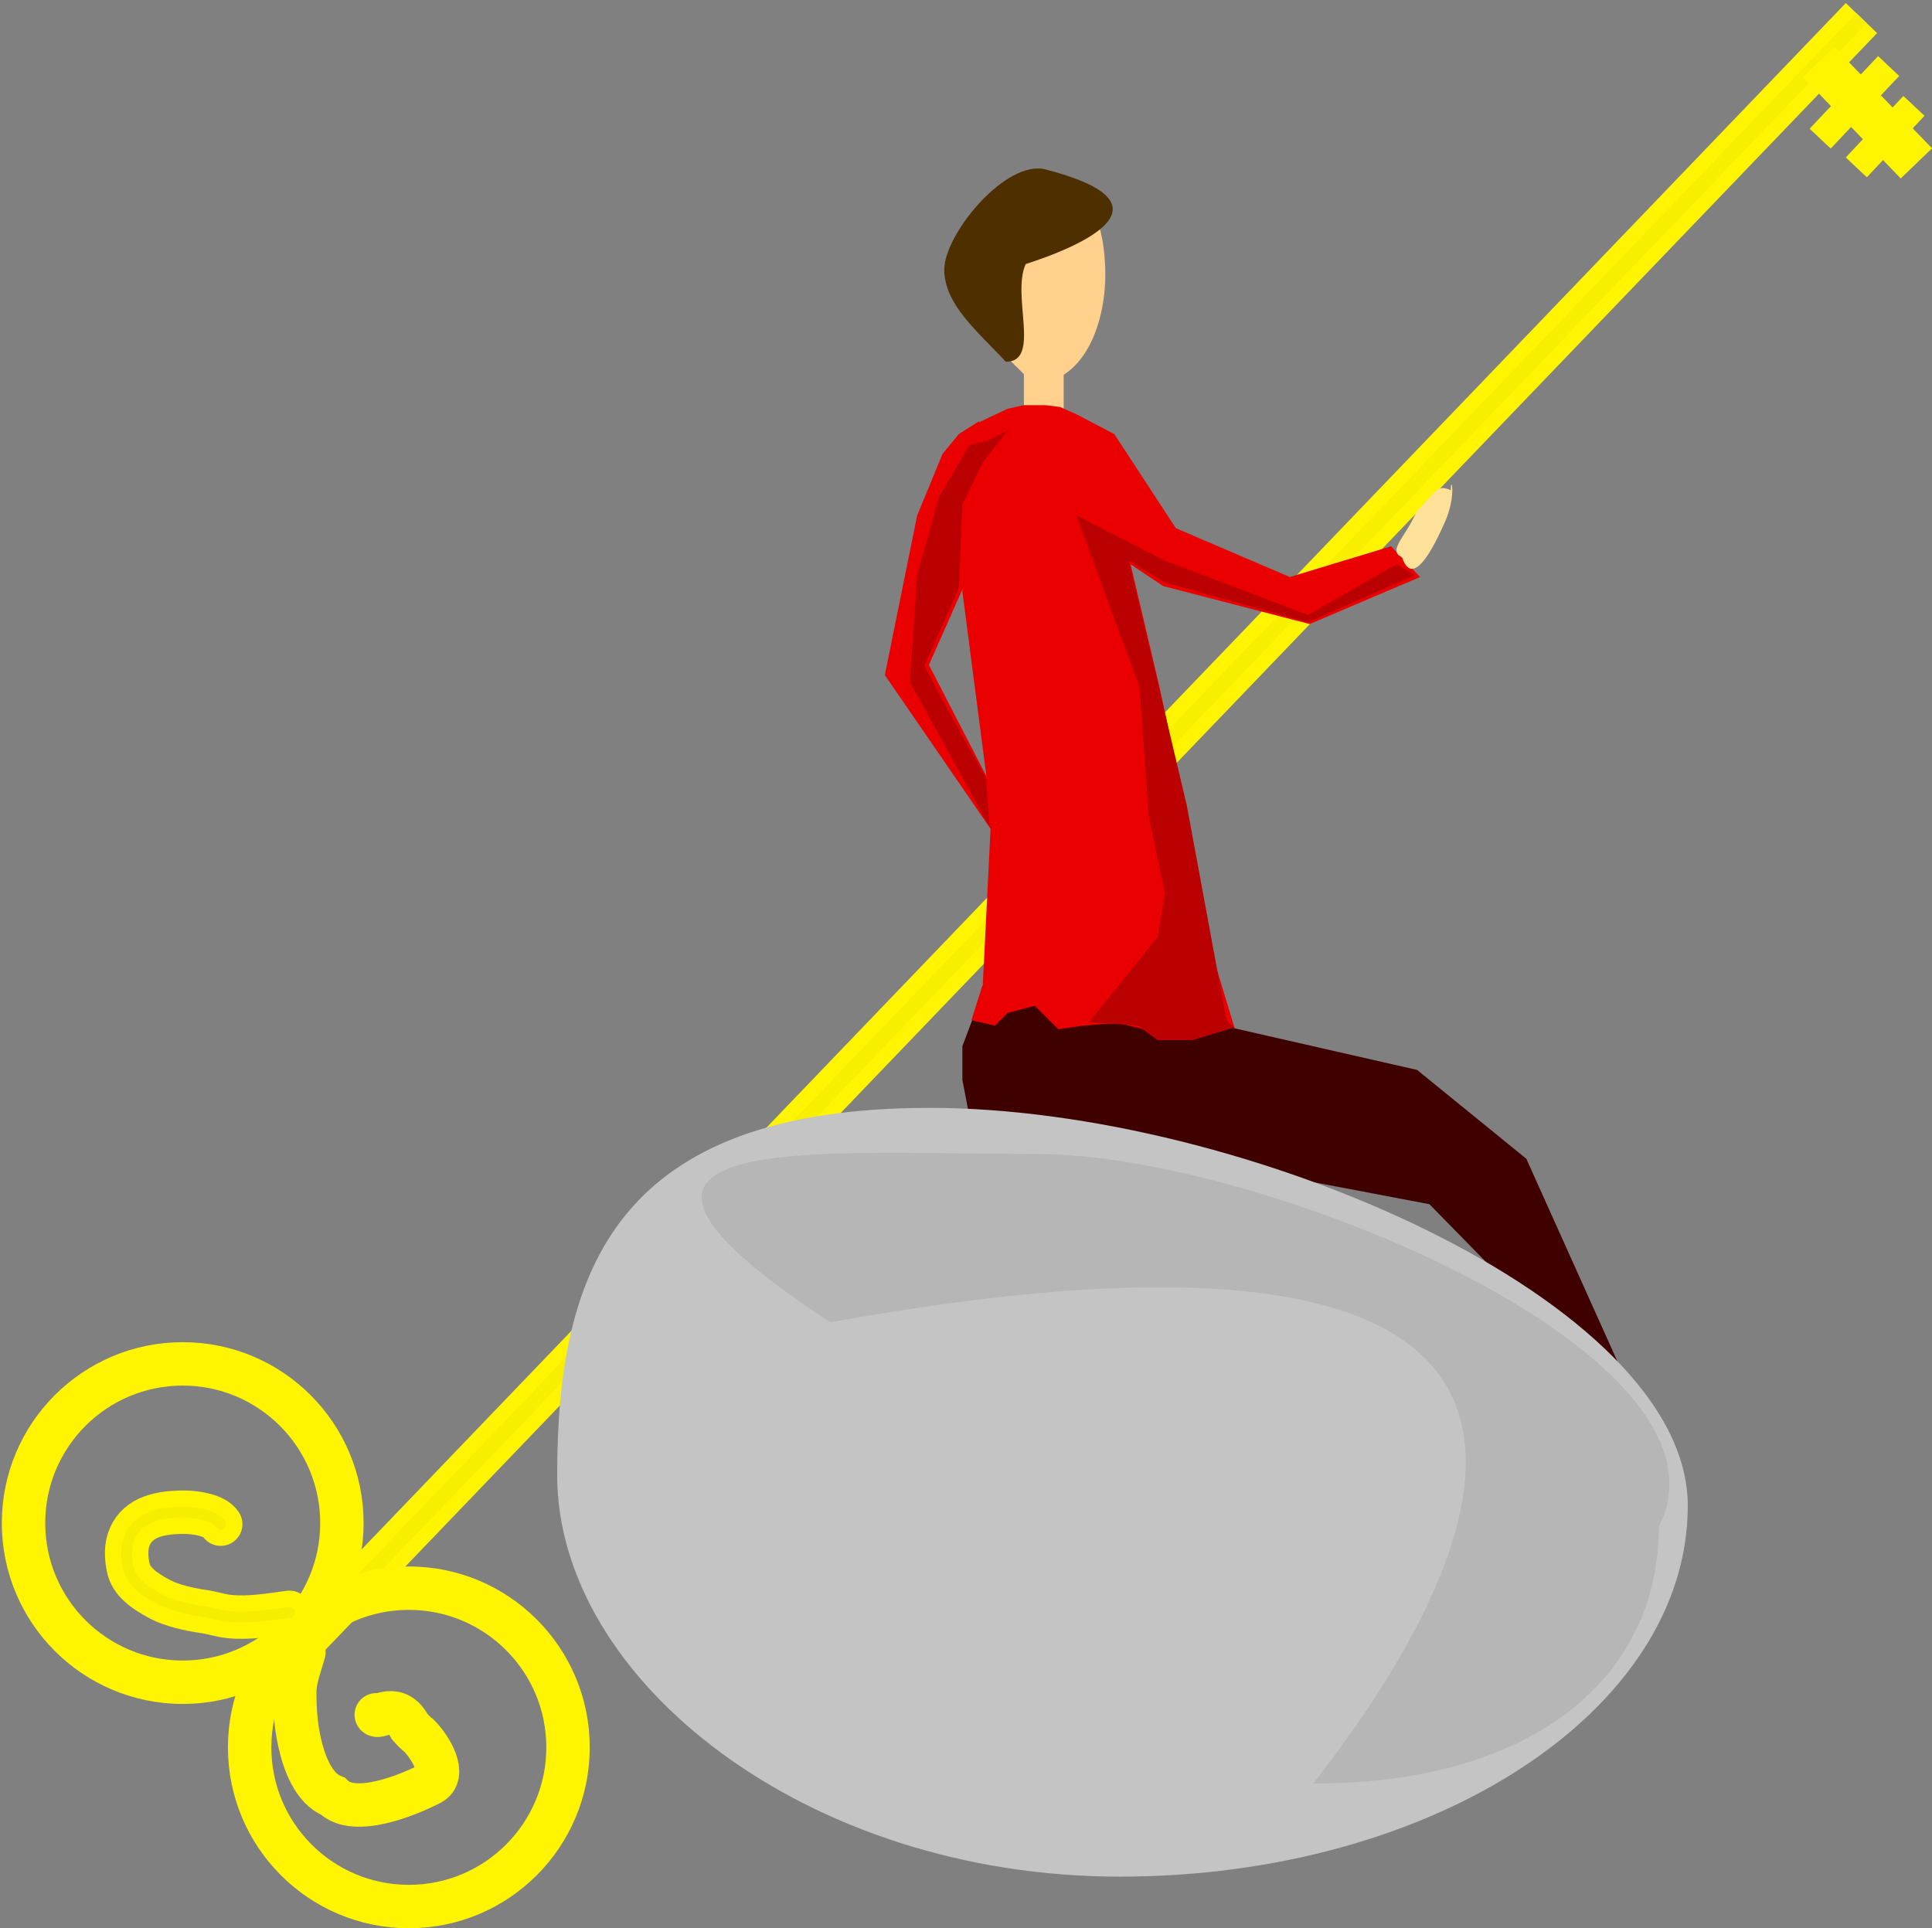 <svg width="534" height="533" viewBox="0 0 534 533" fill="none" xmlns="http://www.w3.org/2000/svg">
<rect x="0" y="0" width="534" height="533" fill="#808080" stroke="none"/>
<line x1="513.081" y1="46.265" x2="529.012" y2="29.265" stroke="#FFF500" stroke-width="8"/>
<line x1="503.09" y1="38.321" x2="522.021" y2="18.255" stroke="#FFF500" stroke-width="8"/>
<path d="M305.5 75.906C305.5 89.661 299.545 106 285.469 106C274.496 94.239 266 89.661 266 75.906C266 62.151 278.827 51 292.903 51C301.044 51 305.5 62.151 305.5 75.906Z" fill="#FFD18C"/>
<rect x="283" y="103" width="11" height="11" fill="#FFD18C"/>
<path d="M73.476 464.533L514.5 5" stroke="#FFF500" stroke-width="12"/>
<path d="M73.476 464.533L514.5 5" stroke="#F8EE00" stroke-width="4"/>
<path d="M270 117L278.5 113L283 112H289L293 112.5L297.5 114.5L308 120L325 146L356.5 159.5L384.5 151L392.5 159.5L362 172.5L321.5 162L312.5 156L320.5 190L328 225L333 257L341.5 285L270 305L274 225L266 163.5V136.5L270 117Z" fill="#EA0000"/>
<path d="M303.021 275.546L391.675 295.743L421.876 320.307L455 394L395.085 332.862L311.789 317.032L308.379 302.839L303.021 275.546Z" fill="#3F0000"/>
<path d="M271.358 275H302.046L350.271 391.271L268.923 313.757L266 298.472V289.193L271.358 275Z" fill="#3F0000"/>
<path d="M466.5 416.233C466.5 472.842 396.209 518.733 309.5 518.733C222.792 518.733 153.999 464.342 153.999 407.733C153.999 351.124 170.292 306.233 257 306.233C343.709 306.233 466.5 359.624 466.5 416.233Z" fill="#C4C4C4"/>
<path d="M458.501 421.997C458.501 463.289 424.321 492.997 363.001 492.997C396.5 450 484.5 319.5 229.5 365.5C147 311.5 225.681 318.997 287.001 318.997C348.321 318.997 482.843 374.262 458.501 421.997Z" fill="#949494" fill-opacity="0.3"/>
<line x1="529.681" y1="45.165" x2="502.681" y2="17.165" stroke="#FFF500" stroke-width="12"/>
<path d="M94.5 421C94.5 445.301 74.8 465 50.5 465C26.2 465 6.5 445.301 6.5 421C6.5 396.699 26.2 377 50.5 377C74.8 377 94.5 396.699 94.5 421Z" stroke="#FFF500" stroke-width="12"/>
<path d="M157 483C157 507.301 137.301 527 113 527C88.7 527 69 507.301 69 483C69 458.699 88.7 439 113 439C137.301 439 157 458.699 157 483Z" stroke="#FFF500" stroke-width="12"/>
<path d="M387.5 154C390.5 163 396.401 151.084 399.499 144C402.597 136.916 400.998 131.001 400.997 135.5C396.949 133.73 396.998 135.998 391.498 141.498C388.4 148.582 383.452 152.23 387.5 154Z" fill="#FDE19B"/>
<path d="M288.483 147.778L271.501 150.498L256.749 183.794L277.502 223.998L277.502 234.498L244.567 186.596L253.501 142.498L260.5 125.5L265 120L270.5 116.5L288.483 147.778Z" fill="#EA0000"/>
<path d="M80 445.678C74.649 446.391 68.76 447.412 63.291 446.825C60.915 446.571 58.633 445.791 56.256 445.448C52.468 444.902 47.495 443.819 44.238 442.075C39.941 439.773 36.229 437.277 35.414 433.193C34.855 430.39 34.715 427.3 35.942 424.61C38.352 419.327 44.127 418 50.862 418C54.017 418 59.391 418.778 61.005 421.305" stroke="#FFF500" stroke-width="12" stroke-linecap="round"/>
<path d="M84.01 456.604C83.055 460.276 81.465 463.923 81.465 467.774C81.465 472.406 81.756 476.763 82.737 481.301C84.047 487.358 86.722 494.445 92 496.5C98.037 502.5 113.42 495.89 119 493C123.515 490.662 119.166 483.125 115.763 479.722C115.763 479.722 114.727 479 113.241 477.295C109.727 470.5 104.49 474.981 104 474" stroke="#FFF500" stroke-width="12" stroke-linecap="round"/>
<path d="M283.5 73C279.5 81.839 287.853 100 278 100C270.319 91.66 261 84.253 261 74.5C261 64.746 278 44 289 46.84C323.083 55.639 303.5 66.5 283.5 73Z" fill="#4E2F00"/>
<path d="M266 139.501L265 162.502L255.5 184.002L263.5 199.002L272.499 215.002L273.499 228.502L251.5 188.502L253.5 159.002L259.5 137.502L268 123.002L272.501 122L278.5 119L271.5 128.001L266 139.501Z" fill="#BA0000"/>
<path d="M271.5 272.5L301 274L341 284L329.5 287.5H320L316 284.5L310 283H305.5L299.5 283.5L292.5 284.5L286 278L278.5 280L275 283.5L268.5 282L271.5 272.5Z" fill="#EA0000"/>
<path d="M297.498 142.5L322 155L361.5 170L386 156L391 159L361.5 172L322 161L312 155L328 222.5L339 282L341 284L329.5 287.5H320L314.5 283.5L301 282.5L320 259L322 247L317.5 225.5L315 190L297.498 142.5Z" fill="#BA0000"/>
<path d="M80 445.678C74.649 446.391 68.76 447.412 63.291 446.825C60.915 446.571 58.633 445.791 56.256 445.448C52.468 444.902 47.495 443.819 44.238 442.075C39.941 439.773 36.229 437.277 35.414 433.193C34.855 430.39 34.715 427.3 35.942 424.61C38.352 419.327 44.127 418 50.862 418C54.017 418 59.391 418.778 61.005 421.305" stroke="#F7ED00" stroke-width="3" stroke-linecap="round"/>
</svg>

